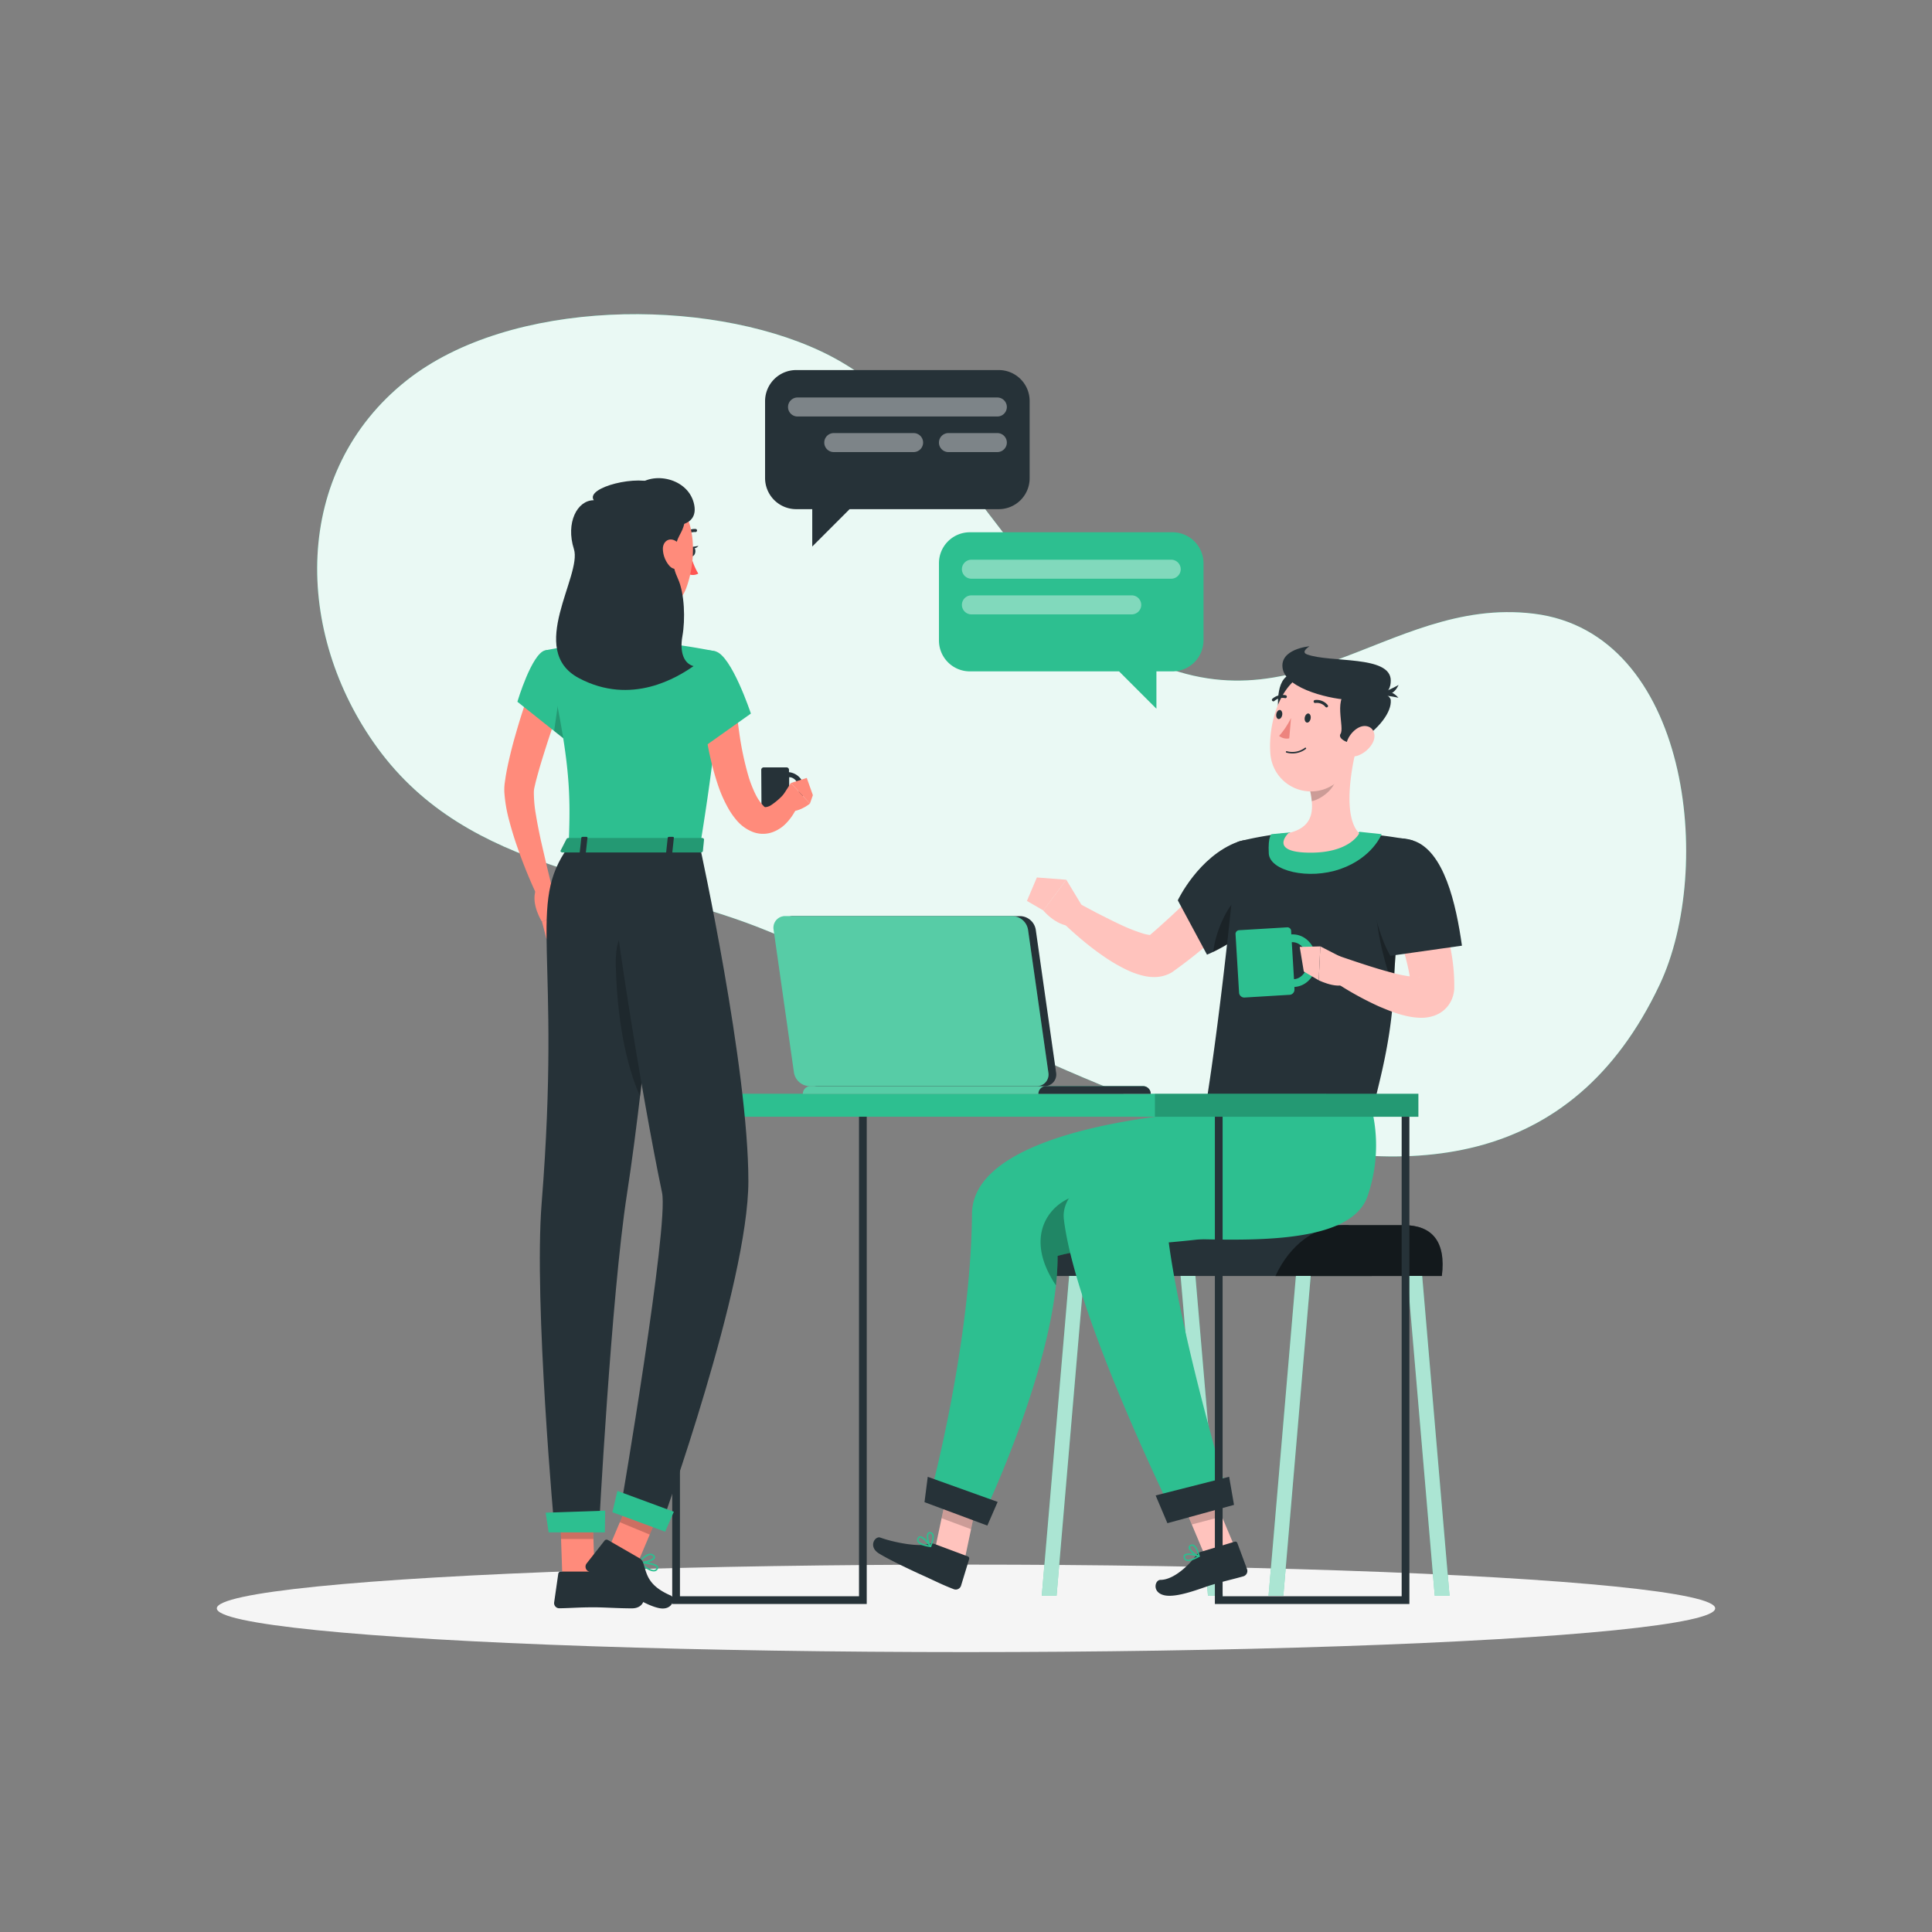 <svg xmlns="http://www.w3.org/2000/svg" viewBox="0 0 500 500"><rect x="0" y="0" width="500" height="500" fill="#808080" stroke="none"/><g id="freepik--background-simple--inject-1"><path d="M289.46,166.76c-31.4-19-43.22-60-77-75.85-29.7-14-80.39-13.67-107.18,7.51-29.87,23.63-29.22,65.48-7.59,95.14,23.8,32.64,64.46,33.05,98.71,46.47,60,23.51,187.36,111.68,233.12,14.79,14.2-30.07,7.73-91.08-32.58-96C358.18,154.06,333.66,193.5,289.46,166.76Z" style="fill:#2DBF90"></path><path d="M289.46,166.76c-31.4-19-43.22-60-77-75.85-29.7-14-80.39-13.67-107.18,7.51-29.87,23.63-29.22,65.48-7.59,95.14,23.8,32.64,64.46,33.05,98.71,46.47,60,23.51,187.36,111.68,233.12,14.79,14.2-30.07,7.73-91.08-32.58-96C358.18,154.06,333.66,193.5,289.46,166.76Z" style="fill:#fff;opacity:0.9"></path></g><g id="freepik--Shadow--inject-1"><ellipse id="freepik--path--inject-1" cx="250" cy="416.24" rx="193.89" ry="11.32" style="fill:#f5f5f5"></ellipse></g><g id="freepik--Chat--inject-1"><path d="M303.49,137.75H251a8,8,0,0,0-8,8v20a8,8,0,0,0,8,8h38.61l9.67,9.67v-9.67h4.19a8.06,8.06,0,0,0,8-8v-20A8.05,8.05,0,0,0,303.49,137.75Z" style="fill:#2DBF90"></path><path d="M303.11,149.77H251.4a2.47,2.47,0,0,1-2.46-2.46h0a2.47,2.47,0,0,1,2.46-2.46h51.71a2.47,2.47,0,0,1,2.46,2.46h0A2.47,2.47,0,0,1,303.11,149.77Z" style="fill:#fff;opacity:0.4"></path><path d="M292.89,159H251.4a2.46,2.46,0,0,1-2.46-2.46h0a2.47,2.47,0,0,1,2.46-2.46h41.49a2.47,2.47,0,0,1,2.46,2.46h0A2.46,2.46,0,0,1,292.89,159Z" style="fill:#fff;opacity:0.4"></path><path d="M206,95.77h52.47a8,8,0,0,1,8,8v20a8,8,0,0,1-8,8H219.88l-9.67,9.67v-9.67H206a8.06,8.06,0,0,1-8-8v-20A8.06,8.06,0,0,1,206,95.77Z" style="fill:#263238"></path><path d="M206.4,107.79h51.71a2.46,2.46,0,0,0,2.46-2.46h0a2.47,2.47,0,0,0-2.46-2.46H206.4a2.47,2.47,0,0,0-2.46,2.46h0A2.46,2.46,0,0,0,206.4,107.79Z" style="fill:#fff;opacity:0.4"></path><path d="M245.45,117h12.66a2.47,2.47,0,0,0,2.46-2.46h0a2.46,2.46,0,0,0-2.46-2.46H245.45a2.46,2.46,0,0,0-2.45,2.46h0A2.46,2.46,0,0,0,245.45,117Z" style="fill:#fff;opacity:0.4"></path><path d="M215.78,117h20.66a2.47,2.47,0,0,0,2.46-2.46h0a2.46,2.46,0,0,0-2.46-2.46H215.78a2.46,2.46,0,0,0-2.46,2.46h0A2.46,2.46,0,0,0,215.78,117Z" style="fill:#fff;opacity:0.4"></path></g><g id="freepik--character-2--inject-1"><path d="M355,330.22H265.85c3.75-8.16,10.57-13.16,17.94-13.16H349Z" style="fill:#263238"></path><polygon points="312.62 412.97 316.45 412.97 309.37 330.21 305.54 330.21 312.62 412.97" style="fill:#2DBF90"></polygon><polygon points="312.62 412.97 316.45 412.97 309.37 330.21 305.54 330.21 312.62 412.97" style="fill:#fff;opacity:0.6"></polygon><polygon points="273.44 412.97 269.61 412.97 276.69 330.21 280.52 330.21 273.44 412.97" style="fill:#2DBF90"></polygon><polygon points="273.44 412.97 269.61 412.97 276.69 330.21 280.52 330.21 273.44 412.97" style="fill:#fff;opacity:0.6"></polygon><path d="M373.15,330.22H330.09c3.75-8.16,10.56-13.16,17.93-13.16h15.24c7.37,0,11,4.25,9.89,13.16Z" style="fill:#263238"></path><path d="M373.15,330.22H330.09c3.75-8.16,10.56-13.16,17.93-13.16h15.24c7.37,0,11,4.25,9.89,13.16Z" style="opacity:0.5"></path><polygon points="371.31 412.97 375.14 412.97 368.06 330.21 364.23 330.21 371.31 412.97" style="fill:#2DBF90"></polygon><polygon points="371.31 412.97 375.14 412.97 368.06 330.21 364.23 330.21 371.31 412.97" style="fill:#fff;opacity:0.6"></polygon><polygon points="332.13 412.97 328.3 412.97 335.38 330.21 339.21 330.21 332.13 412.97" style="fill:#2DBF90"></polygon><polygon points="332.13 412.97 328.3 412.97 335.38 330.21 339.21 330.21 332.13 412.97" style="fill:#fff;opacity:0.6"></polygon><polygon points="249.41 404.77 241.78 401.92 245.71 383.31 253.33 386.16 249.41 404.77" style="fill:#ffc3bd"></polygon><path d="M241.88,399.59l8.55,3.19a.58.58,0,0,1,.38.73l-2.11,6.92a1.44,1.44,0,0,1-1.84.86c-3-1.16-4.15-1.79-7.8-3.46-2.25-1-8.68-4-11.58-5.79s-1-4.62.35-4.11c3.29,1.19,9.78,2.52,12.56,1.64A2.3,2.3,0,0,1,241.88,399.59Z" style="fill:#263238"></path><polygon points="253.33 386.16 245.7 383.32 243.69 392.91 251.31 395.76 253.33 386.16" style="opacity:0.2"></polygon><path d="M311.69,287.77s-59.95,3.05-60.14,26.36c-.28,33.51-10.61,72.05-10.61,72.05l14.15,4.64s18.78-39.63,18.6-65.79c16.44-4.64,59.14-1.62,64.17-15.24a44.79,44.79,0,0,0,1.89-22Z" style="fill:#2DBF90"></path><path d="M280.86,309.17s1.5,6.73,2.55,14.11a66.18,66.18,0,0,0-9.73,1.75,67.06,67.06,0,0,1-.41,7.61C263.49,318.06,274,309.17,280.86,309.17Z" style="opacity:0.3"></path><polygon points="255.52 394.82 239.26 388.76 240.1 382.2 258.19 388.69 255.52 394.82" style="fill:#263238"></polygon><path d="M238.68,399.91a10.65,10.65,0,0,0,2.13.48.18.18,0,0,0,.19-.09.17.17,0,0,0,0-.2c-.18-.26-1.78-2.54-2.85-2.52a.68.68,0,0,0-.6.35,1,1,0,0,0-.14,1A2.21,2.21,0,0,0,238.68,399.91Zm1.74,0c-1.46-.23-2.45-.65-2.67-1.14a.66.66,0,0,1,.11-.68.3.3,0,0,1,.28-.17C238.72,398,239.75,399.06,240.42,400Z" style="fill:#2DBF90"></path><path d="M240.77,400.38a.14.14,0,0,0,.09,0,.21.21,0,0,0,.15-.11c0-.09,1-2.21.54-3.24a1,1,0,0,0-.66-.53.73.73,0,0,0-.85.3c-.48.76.06,2.78.65,3.51A.16.16,0,0,0,240.77,400.38Zm.11-3.47a.51.51,0,0,1,.32.29c.3.62-.11,1.89-.4,2.61-.45-.81-.76-2.3-.44-2.8a.35.35,0,0,1,.44-.13Z" style="fill:#2DBF90"></path><path d="M331.16,226c-2.09,2.44-4.19,4.63-6.35,6.89s-4.37,4.4-6.66,6.51-4.62,4.19-7,6.19-4.92,3.94-7.52,5.8l-.44.31-.19.1a8.91,8.91,0,0,1-4.14,1.06,11.76,11.76,0,0,1-2.91-.32,21.7,21.7,0,0,1-4.21-1.48,44.58,44.58,0,0,1-6.53-3.85c-2-1.39-3.87-2.86-5.67-4.39S276,239.72,274.3,238l3.75-4.82,5.9,3.14c2,1,3.93,2,5.88,2.91a44.87,44.87,0,0,0,5.69,2.27,10.12,10.12,0,0,0,2.33.5c.28,0,.49,0,.48,0s-.3-.07-.86.21l-.62.41c2.2-1.84,4.36-3.79,6.5-5.77s4.24-4.06,6.33-6.15,4.15-4.22,6.19-6.36,4.1-4.34,6.05-6.42Z" style="fill:#ffc3bd"></path><path d="M280.43,235.08l-4.47-7.4L270,235.63s3.73,4.56,8.13,4Z" style="fill:#ffc3bd"></path><polygon points="268.34 227.09 265.77 233.16 270.04 235.63 275.96 227.68 268.34 227.09" style="fill:#ffc3bd"></polygon><path d="M320.32,217.87C310.19,221.61,304.81,233,304.81,233l7.56,14.07c7.25-3.05,16.8-10.43,19.56-15.11C336.17,224.8,328.23,215,320.32,217.87Z" style="fill:#263238"></path><path d="M321.09,231.91c1.3-.69-.16,6-1.48,11.26a52.36,52.36,0,0,1-5.61,3.2C314.47,241.34,317.79,233.66,321.09,231.91Z" style="opacity:0.3"></path><polygon points="319.83 401.05 311.86 402.69 304.43 385 312.39 383.36 319.83 401.05" style="fill:#ffc3bd"></polygon><path d="M310.76,401.62,319.5,399a.57.57,0,0,1,.73.35l2.52,6.79a1.44,1.44,0,0,1-.94,1.8c-3.06.87-4.57,1.13-8.41,2.29-2.37.72-8.66,3.34-12,2.64s-2.55-4-1.07-4c3.5,0,7.56-4,9.23-6.36A2.34,2.34,0,0,1,310.76,401.62Z" style="fill:#263238"></path><path d="M308.41,403.82a10.24,10.24,0,0,0,2-.91.19.19,0,0,0,.09-.18.18.18,0,0,0-.13-.16c-.3-.1-3-.94-3.8-.28a.71.71,0,0,0-.26.64,1.05,1.05,0,0,0,.52.92A2.24,2.24,0,0,0,308.41,403.82Zm1.41-1c-1.31.7-2.35,1-2.82.71a.66.66,0,0,1-.32-.61.29.29,0,0,1,.12-.31C307.25,402.23,308.74,402.5,309.82,402.8Z" style="fill:#2DBF90"></path><path d="M310.36,402.93a.18.18,0,0,0,.07-.05.18.18,0,0,0,.06-.17c0-.1-.53-2.39-1.54-2.91a.94.94,0,0,0-.85,0,.73.73,0,0,0-.49.75c.08.9,1.73,2.17,2.65,2.4Zm-2-2.84a.57.57,0,0,1,.44.05c.6.3,1.05,1.57,1.26,2.31-.85-.36-2-1.36-2.05-2,0-.11,0-.25.27-.36Z" style="fill:#2DBF90"></path><polygon points="312.39 383.36 304.43 385 308.44 394.53 316.23 392.48 312.39 383.36" style="opacity:0.2"></polygon><path d="M332,287.83S273.2,298,275.33,315.57C278.4,340.92,304,392.72,304,392.72l14.53-3.3s-12.91-42.9-16.18-68.85c15.11,0,46.46,2.84,51.49-10.78a40.09,40.09,0,0,0,1.43-21.61Z" style="fill:#2DBF90"></path><polygon points="319.36 389.46 302.12 394.2 299.08 387.02 318.1 382.19 319.36 389.46" style="fill:#263238"></polygon><path d="M311.74,288.18h43.48c.31-3.88,4.81-16.51,5.48-32.6A206.39,206.39,0,0,1,365,220.12l.6-2.62s-2.2-.45-5.36-.92c-2.62-.38-5.91-.77-9.13-.93a162.64,162.64,0,0,0-18.48,0c-2.84.27-5.62.74-7.83,1.17-2.83.57-4.5,1.05-4.5,1.05S316.45,259.67,311.74,288.18Z" style="fill:#263238"></path><path d="M360.7,255.59A206.38,206.38,0,0,1,365,220.12c-2.9-.25-7.87,0-8.7,4.73C355.44,229.89,355.37,241.67,360.7,255.59Z" style="opacity:0.3"></path><path d="M368.61,223.59c1.11,2.5,2,4.85,2.85,7.31s1.64,4.92,2.31,7.45,1.3,5.09,1.75,7.75a48,48,0,0,1,.84,8.33v.9l0,.58a9,9,0,0,1-.18,1.27,8.07,8.07,0,0,1-.45,1.43,7.58,7.58,0,0,1-1.93,2.71,7.81,7.81,0,0,1-2.47,1.48,10.07,10.07,0,0,1-3.72.6,17.05,17.05,0,0,1-2.66-.27,27.21,27.21,0,0,1-4.31-1.17c-1.32-.47-2.57-1-3.79-1.51a82.6,82.6,0,0,1-13.49-7.75l2.85-5.4c4.59,1.55,9.27,3.18,13.78,4.36a32.63,32.63,0,0,0,6.31,1.18,5.35,5.35,0,0,0,1,0c.22,0,.35-.14-.06,0a2.47,2.47,0,0,0-.88.51,3.48,3.48,0,0,0-.88,1.19,2.43,2.43,0,0,0-.18.54,1.46,1.46,0,0,0-.07.34.52.52,0,0,0,0,.11v-.11l-.05-.39a49.81,49.81,0,0,0-1.21-6.44c-.55-2.21-1.22-4.47-1.93-6.71s-1.5-4.51-2.3-6.76-1.68-4.54-2.48-6.64Z" style="fill:#ffc3bd"></path><path d="M365.62,217.5c-7.91-2.5-13,3.82-10.79,14.8s5,15.06,5,15.06l18.52-2.62C376.84,234,373.73,220.06,365.62,217.5Z" style="fill:#263238"></path><path d="M351.44,215.58l.4-.31,5.72.61s-2.33,6.08-10.62,9-18.34.51-18.58-4,.72-5,.72-5l4.73-.44.3.51Z" style="fill:#2DBF90"></path><path d="M350.73,194.93l-4.94,4.1-6.74,5.59a21.92,21.92,0,0,1,.43,2.72c.36,3.65-.58,7-6,8.25,0,0-5.29,4.94,5.28,5.08s13-5,13-5C347.81,211.73,349.36,200.88,350.73,194.93Z" style="fill:#ffc3bd"></path><path d="M339.05,204.62a21.92,21.92,0,0,1,.43,2.72c2.51-.5,5.87-3.18,6.22-5.75a12.11,12.11,0,0,0,.09-2.56Z" style="opacity:0.2"></path><path d="M334.2,188.06c-.82.55-2.75-1.72-3.35-3.39-.14-2-.89-10.14,4.33-10.38,4.19-.19,8.68,1.7,8.53,3.68C343.51,180.37,340.9,183.63,334.2,188.06Z" style="fill:#263238"></path><path d="M352.77,186.36c-1.72,7.91-2.32,12.61-7,16.22a10.53,10.53,0,0,1-17-7.58c-.61-7.36,2.3-19.05,10.62-21.29A10.64,10.64,0,0,1,352.77,186.36Z" style="fill:#ffc3bd"></path><path d="M351.2,192.33c-.83.53-5.08-.72-4.33-2.33,1.33-1.53-2.31-10.2,2.78-11.39,4.08-1,10.13.62,10.28,2.6C360.15,184.22,357.09,188.56,351.2,192.33Z" style="fill:#263238"></path><path d="M349.7,181.13c-4.57,0-16.67-2.64-17.73-8-1-5.2,6.93-5.87,6.93-5.87s-2.39,1.44-.66,2.09c6,2.25,21.68.14,21.69,6.78C359.93,179.77,357.23,181.13,349.7,181.13Z" style="fill:#263238"></path><path d="M357.21,179.93c.12-.29,2.13-2.21,4.7.65A27.53,27.53,0,0,0,357.21,179.93Z" style="fill:#263238"></path><path d="M357.65,179.26c.19.24,2.68,1.49,4.3-2A28,28,0,0,1,357.65,179.26Z" style="fill:#263238"></path><path d="M355.2,192.34a7.22,7.22,0,0,1-3.94,3.26c-2.16.7-3.33-1.67-2.63-3.79.64-1.9,2.75-4.13,4.87-3.9S356.27,190.44,355.2,192.34Z" style="fill:#ffc3bd"></path><path d="M339.2,185.92c-.1.65-.52,1.13-.95,1.08s-.69-.62-.59-1.26.53-1.14.95-1.09S339.3,185.27,339.2,185.92Z" style="fill:#263238"></path><path d="M331.84,185c-.1.65-.52,1.14-.95,1.09s-.69-.62-.59-1.27.53-1.13.95-1.08S331.94,184.4,331.84,185Z" style="fill:#263238"></path><path d="M334.11,185.83a20.85,20.85,0,0,1-3.07,4.62,3.18,3.18,0,0,0,2.62.64Z" style="fill:#ed847e"></path><path d="M333.67,194.93a5.67,5.67,0,0,0,4.29-1.11.19.19,0,0,0-.25-.29,5.44,5.44,0,0,1-4.69.88.18.18,0,0,0-.23.14.19.19,0,0,0,.13.23A5.53,5.53,0,0,0,333.67,194.93Z" style="fill:#263238"></path><path d="M343.41,183.07a.56.56,0,0,0,.17-.09.38.38,0,0,0,0-.54,3.69,3.69,0,0,0-3.23-1.28.39.39,0,1,0,.13.76,2.93,2.93,0,0,1,2.53,1A.37.37,0,0,0,343.41,183.07Z" style="fill:#263238"></path><path d="M329.45,181.49a.38.38,0,0,0,.35-.07,3.24,3.24,0,0,1,2.74-.75.38.38,0,1,0,.21-.74h0a4,4,0,0,0-3.44.9.37.37,0,0,0-.05.54A.39.39,0,0,0,329.45,181.49Z" style="fill:#263238"></path><path d="M348.38,248.35l-6.68-3.43-.41,8.78s6.62,3.27,8-.28Z" style="fill:#ffc3bd"></path><path d="M334.19,241.83l-.06-1.07A1,1,0,0,0,333,240l-12.25.73a1,1,0,0,0-1,.93l.92,15.23a1.35,1.35,0,0,0,1.42,1.27l11.74-.71A1.34,1.34,0,0,0,335,256l0-.58c3.4-.2,5.88-3.35,5.65-7.16S337.59,241.62,334.19,241.83Zm.7,11.58-.58-9.57c2.1-.12,4,2,4.16,4.55S337,253.28,334.89,253.41Z" style="fill:#2DBF90"></path><polygon points="336.37 245.06 337.42 251.43 341.29 253.7 341.7 244.93 336.37 245.06" style="fill:#ffc3bd"></polygon></g><g id="freepik--Desk--inject-1"><rect x="172.13" y="283.07" width="171.06" height="5.95" transform="translate(515.33 572.08) rotate(180)" style="fill:#2DBF90"></rect><rect x="343.19" y="283.07" width="23.88" height="5.95" style="fill:#2DBF90"></rect><rect x="298.89" y="283.07" width="68.19" height="5.95" style="opacity:0.2"></rect><polygon points="364.75 415.11 314.41 415.11 314.41 289.01 316.41 289.01 316.41 413.11 362.75 413.11 362.75 289.01 364.75 289.01 364.75 415.11" style="fill:#263238"></polygon><polygon points="224.31 415.11 173.97 415.11 173.97 289.01 175.97 289.01 175.97 413.11 222.31 413.11 222.31 289.01 224.31 289.01 224.31 415.11" style="fill:#263238"></polygon><path d="M209.77,281.09h86a2,2,0,0,1,2,2h-90A2,2,0,0,1,209.77,281.09Z" style="fill:#2DBF90"></path><path d="M209.77,281.09h86a2,2,0,0,1,2,2h-90A2,2,0,0,1,209.77,281.09Z" style="fill:#fff;opacity:0.2"></path><path d="M270.71,281.09h25.11a2,2,0,0,1,2,2H268.74A2,2,0,0,1,270.71,281.09Z" style="fill:#263238"></path><path d="M205.22,237.09h58.83a4.19,4.19,0,0,1,4,3.5l5.27,37a3,3,0,0,1-3,3.5H211.48a4.18,4.18,0,0,1-4-3.5l-5.27-37A3,3,0,0,1,205.22,237.09Z" style="fill:#263238"></path><path d="M203.22,237.09h58.83a4.19,4.19,0,0,1,4,3.5l5.27,37a3,3,0,0,1-3,3.5H209.48a4.18,4.18,0,0,1-4-3.5l-5.27-37A3,3,0,0,1,203.22,237.09Z" style="fill:#2DBF90"></path><path d="M203.22,237.09h58.83a4.19,4.19,0,0,1,4,3.5l5.27,37a3,3,0,0,1-3,3.5H209.48a4.18,4.18,0,0,1-4-3.5l-5.27-37A3,3,0,0,1,203.22,237.09Z" style="fill:#fff;opacity:0.2"></path></g><g id="freepik--character-1--inject-1"><path d="M145.6,180.44l-2.12,6.33c-.72,2.11-1.44,4.23-2.11,6.34s-1.34,4.22-1.93,6.31c-.29,1.05-.58,2.08-.84,3.11l-.34,1.48a6.43,6.43,0,0,0-.1,1.05,33.47,33.47,0,0,0,.57,6c.34,2.13.79,4.29,1.25,6.46,1,4.33,2,8.72,3.11,13l-4,1.46a126.94,126.94,0,0,1-5.22-12.79c-.77-2.19-1.45-4.41-2.06-6.71a37.48,37.48,0,0,1-1.28-7.4,13.47,13.47,0,0,1,.08-2.33l.27-1.86c.21-1.19.43-2.37.69-3.51.51-2.3,1.07-4.55,1.71-6.77s1.28-4.43,2-6.61,1.43-4.35,2.27-6.53Z" style="fill:#ff8b7b"></path><path d="M142.7,229.57l5,5.9-7.44,3.08s-2.9-4.49-1.61-8.2Z" style="fill:#ff8b7b"></path><polygon points="146.72 242.33 141.42 242.97 140.27 238.55 147.71 235.47 146.72 242.33" style="fill:#ff8b7b"></polygon><path d="M157.43,408.18a10.27,10.27,0,0,1-2.22-.3.22.22,0,0,1-.15-.16.2.2,0,0,1,.09-.2c.29-.19,2.83-1.83,3.81-1.39a.68.68,0,0,1,.39.56,1.13,1.13,0,0,1-.33,1.05A2.37,2.37,0,0,1,157.43,408.18Zm-1.65-.59c1.45.3,2.55.25,3-.14a.77.77,0,0,0,.21-.71.3.3,0,0,0-.17-.25C158.28,406.26,156.81,407,155.78,407.59Z" style="fill:#2DBF90"></path><path d="M155.26,407.88l-.1,0a.21.21,0,0,1-.1-.17c0-.11,0-2.52.92-3.32a1,1,0,0,1,.84-.27.69.69,0,0,1,.67.55c.19,1-1.33,2.75-2.13,3.21A.18.18,0,0,1,155.26,407.88Zm1.42-3.39a.65.65,0,0,0-.43.17,4.53,4.53,0,0,0-.78,2.64c.8-.64,1.75-2,1.63-2.57,0-.09-.07-.21-.33-.24Z" style="fill:#2DBF90"></path><path d="M156,148.07c1,5,3,15-.45,18.35,0,0,1.35,5,10.59,5,10.16,0,4.85-5,4.85-5-5.54-1.32-5.4-5.43-4.43-9.3Z" style="fill:#ff8b7b"></path><path d="M177,139a.39.39,0,0,0,.33-.14,3.15,3.15,0,0,1,2.62-1.17.4.4,0,0,0,.44-.35.39.39,0,0,0-.34-.44,3.94,3.94,0,0,0-3.32,1.45.41.41,0,0,0,0,.56A.35.35,0,0,0,177,139Z" style="fill:#263238"></path><path d="M178.82,143.88a18.2,18.2,0,0,0,1.89,4.57,2.89,2.89,0,0,1-2.44.16Z" style="fill:#ff5652"></path><path d="M178.36,142.66c-.08.67.21,1.25.65,1.31s.86-.45.94-1.13-.22-1.25-.65-1.3S178.44,142,178.36,142.66Z" style="fill:#263238"></path><path d="M179.1,141.55l1.66-.27S179.79,142.44,179.1,141.55Z" style="fill:#263238"></path><polygon points="145.52 407.69 153.9 407.69 153.24 388.29 144.86 388.29 145.52 407.69" style="fill:#ff8b7b"></polygon><path d="M154.56,406.72h-9.41a.66.66,0,0,0-.67.57l-1.07,7.44a1.34,1.34,0,0,0,1.34,1.49c3.28-.05,4.86-.25,9-.25,2.55,0,6.27.27,9.78.27s3.7-3.48,2.24-3.79c-6.56-1.42-7.6-3.36-9.81-5.22A2.21,2.21,0,0,0,154.56,406.72Z" style="fill:#263238"></path><g style="opacity:0.2"><polygon points="144.86 388.29 153.24 388.29 153.57 398.29 145.19 398.29 144.86 388.29"></polygon></g><path d="M156.07,137.7c-.46,8.3-.84,11.8,2.83,16.52,5.51,7.1,15.8,5.86,18.74-2.14,2.64-7.19,3-19.56-4.73-23.79A11.34,11.34,0,0,0,156.07,137.7Z" style="fill:#ff8b7b"></path><path d="M172.17,219.12s-4.87,57.49-9.91,89.89c-4.07,26.17-7.29,87.35-7.29,87.35H143.55s-5.44-59.08-3.37-85c5.23-65.49-4-77.09,6.95-92.27Z" style="fill:#263238"></path><path d="M159.37,250.15c.48,17.2,3.72,27.85,6.28,33.59,1.34-11.22,2.57-22.93,3.6-33.26C165.74,238.78,159,237.2,159.37,250.15Z" style="opacity:0.2"></path><path d="M165.31,404.48a.18.18,0,0,1,0-.19.21.21,0,0,1,.19-.13c.43,0,4.17.21,4.78,1.21a.64.64,0,0,1,0,.63,1.08,1.08,0,0,1-.79.65c-1.2.26-3.12-1.23-4.16-2.14Zm4.58,1.06c-.4-.52-2.36-.83-3.84-.94,1.45,1.19,2.69,1.81,3.35,1.67a.72.72,0,0,0,.52-.44.25.25,0,0,0,0-.25S169.9,405.55,169.89,405.54Z" style="fill:#2DBF90"></path><path d="M165.31,404.48l0,0a.23.23,0,0,1,0-.2c.06-.08,1.35-1.94,2.7-2.17a1.43,1.43,0,0,1,1.12.25c.45.32.45.65.37.86-.34.9-3,1.48-4,1.37A.16.16,0,0,1,165.31,404.48Zm3.76-1.66a1,1,0,0,0-.18-.17,1.07,1.07,0,0,0-.82-.18,4.57,4.57,0,0,0-2.22,1.71c1.19,0,3.06-.59,3.27-1.13A.23.23,0,0,0,169.07,402.82Z" style="fill:#2DBF90"></path><polygon points="157.27 401.38 165.08 404.41 168.15 397.15 172.17 387.65 172.64 386.54 164.84 383.5 164.3 384.75 160.41 393.95 157.27 401.38" style="fill:#ff8b7b"></polygon><polygon points="160.41 393.95 168.15 397.15 172.17 387.65 164.3 384.75 160.41 393.95" style="opacity:0.2"></polygon><path d="M181.15,219.12s12.53,57.14,12.53,86.55c0,26.57-22.36,88.62-22.36,88.62l-10.61-4.37s12.42-72.73,10.63-81.25c-5.19-24.72-13.83-78-13.74-89.55Z" style="fill:#263238"></path><path d="M165.47,403.25l-8.15-4.7a.67.67,0,0,0-.87.17l-4.64,5.91a1.35,1.35,0,0,0,.42,2c2.87,1.59,4.34,2.21,7.92,4.28,2.21,1.27,7,4.6,10.48,5.28s4.31-2.69,2.93-3.28c-6.16-2.67-6.14-5.76-7.13-8.48A2.2,2.2,0,0,0,165.47,403.25Z" style="fill:#263238"></path><polygon points="172.14 396.4 158.49 391.36 159.78 385.85 174.39 391.24 172.14 396.4" style="fill:#2DBF90"></polygon><polygon points="156.54 396.58 141.99 396.58 141.22 391.48 156.62 390.96 156.54 396.58" style="fill:#2DBF90"></polygon><path d="M133.9,181.61l8.41,6.7,5.05,4s.53-1.41,1.17-3.43c1.22-3.9,2.81-10.08,1.71-12.92-1.73-4.5-5-8.56-9.14-7.66C137.62,169.09,133.9,181.61,133.9,181.61Z" style="fill:#2DBF90"></path><path d="M143.41,189.18l4,3.16s.53-1.41,1.17-3.43l-3-14.85Z" style="opacity:0.2"></path><path d="M204.19,199.84v-.69a.65.65,0,0,0-.71-.55l-5.77,0a.65.65,0,0,0-.7.56l.06,9.85a.86.86,0,0,0,.87.86l5.44,0a.88.88,0,0,0,.87-.88v-.37a4.42,4.42,0,0,0-.05-8.78Zm.05,7.48,0-6.18c1.35,0,2.51,1.4,2.52,3.07S205.59,207.31,204.24,207.32Z" style="fill:#263238"></path><path d="M185.15,168.57s4,1.4-4,50.55h-34c.57-13.84.59-22.38-6-50.8a100.28,100.28,0,0,1,14.45-1.9,107.4,107.4,0,0,1,15.44,0C177.63,167,185.15,168.57,185.15,168.57Z" style="fill:#2DBF90"></path><path d="M190.07,178.18c.14,1.82.31,3.81.52,5.72s.46,3.84.73,5.74a79.2,79.2,0,0,0,2.33,11.07,30.41,30.41,0,0,0,1.89,4.88,12.07,12.07,0,0,0,2.07,3c.18.16.15.25.47.3a3.19,3.19,0,0,0,1.51-.54,17.64,17.64,0,0,0,3.74-3.38l3.77,1.93a18.63,18.63,0,0,1-1.41,3.14,14.35,14.35,0,0,1-2.14,2.92,9.29,9.29,0,0,1-3.66,2.42,7.33,7.33,0,0,1-5.37-.2,10.57,10.57,0,0,1-3.72-2.7,19.55,19.55,0,0,1-2.16-3,34.16,34.16,0,0,1-2.78-6.16,75.76,75.76,0,0,1-3-12.3q-.53-3.06-.84-6.15c-.22-2.07-.4-4.06-.49-6.23Z" style="fill:#ff8b7b"></path><path d="M185.15,168.57c4.17,1,9.18,16.1,9.18,16.1L180,194.83s-5.71-15.61-4.34-20C177.09,170.19,180.1,167.34,185.15,168.57Z" style="fill:#2DBF90"></path><path d="M174.76,141.58c.75-3.53,2.28-3.82,2.53-7.58.18-2.62-2.45-5.94-7.17-8.67s-18.76.82-16.45,4.13c-4.28,0-7.32,5.82-5.14,12.65s-12.32,26.17,1.29,33.39,25.51-.22,29.67-3.11c-2.48-.64-3.64-3.56-2.88-7.78s.58-11.05-1.16-14.83S174.21,144.22,174.76,141.58Z" style="fill:#263238"></path><path d="M164.33,126.33c3.66-4.53,13.38-3,15.2,3.75s-6.45,6.8-10.2,4.63S161.54,129.79,164.33,126.33Z" style="fill:#263238"></path><path d="M171.55,142a6.93,6.93,0,0,0,1.58,4.3c1.35,1.65,3,.88,3.35-.9.35-1.61.08-4.4-1.65-5.41S171.58,140.17,171.55,142Z" style="fill:#ff8b7b"></path><path d="M202.28,206.38l2.39-3.74,4.94,5.33s-3.7,3.12-7,1.61Z" style="fill:#ff8b7b"></path><polygon points="208.79 201.33 210.37 205.79 209.61 207.97 204.67 202.64 208.79 201.33" style="fill:#ff8b7b"></polygon><path d="M146.62,217.13l-1.53,3c-.12.24.16.48.55.48h35.68c.3,0,.56-.15.58-.35l.3-3c0-.21-.24-.39-.58-.39H147.18A.61.61,0,0,0,146.62,217.13Z" style="fill:#2DBF90"></path><path d="M146.62,217.13l-1.53,3c-.12.24.16.48.55.48h35.68c.3,0,.56-.15.58-.35l.3-3c0-.21-.24-.39-.58-.39H147.18A.61.61,0,0,0,146.62,217.13Z" style="opacity:0.2"></path><path d="M151.25,221h-.93c-.18,0-.32-.1-.31-.21l.44-4c0-.12.17-.21.35-.21h.93c.18,0,.32.09.31.21l-.44,4C151.59,220.88,151.43,221,151.25,221Z" style="fill:#263238"></path><path d="M173.61,221h-.92c-.18,0-.32-.1-.31-.21l.43-4c0-.12.17-.21.36-.21h.92c.18,0,.32.09.31.21l-.43,4C174,220.88,173.8,221,173.61,221Z" style="fill:#263238"></path></g></svg>